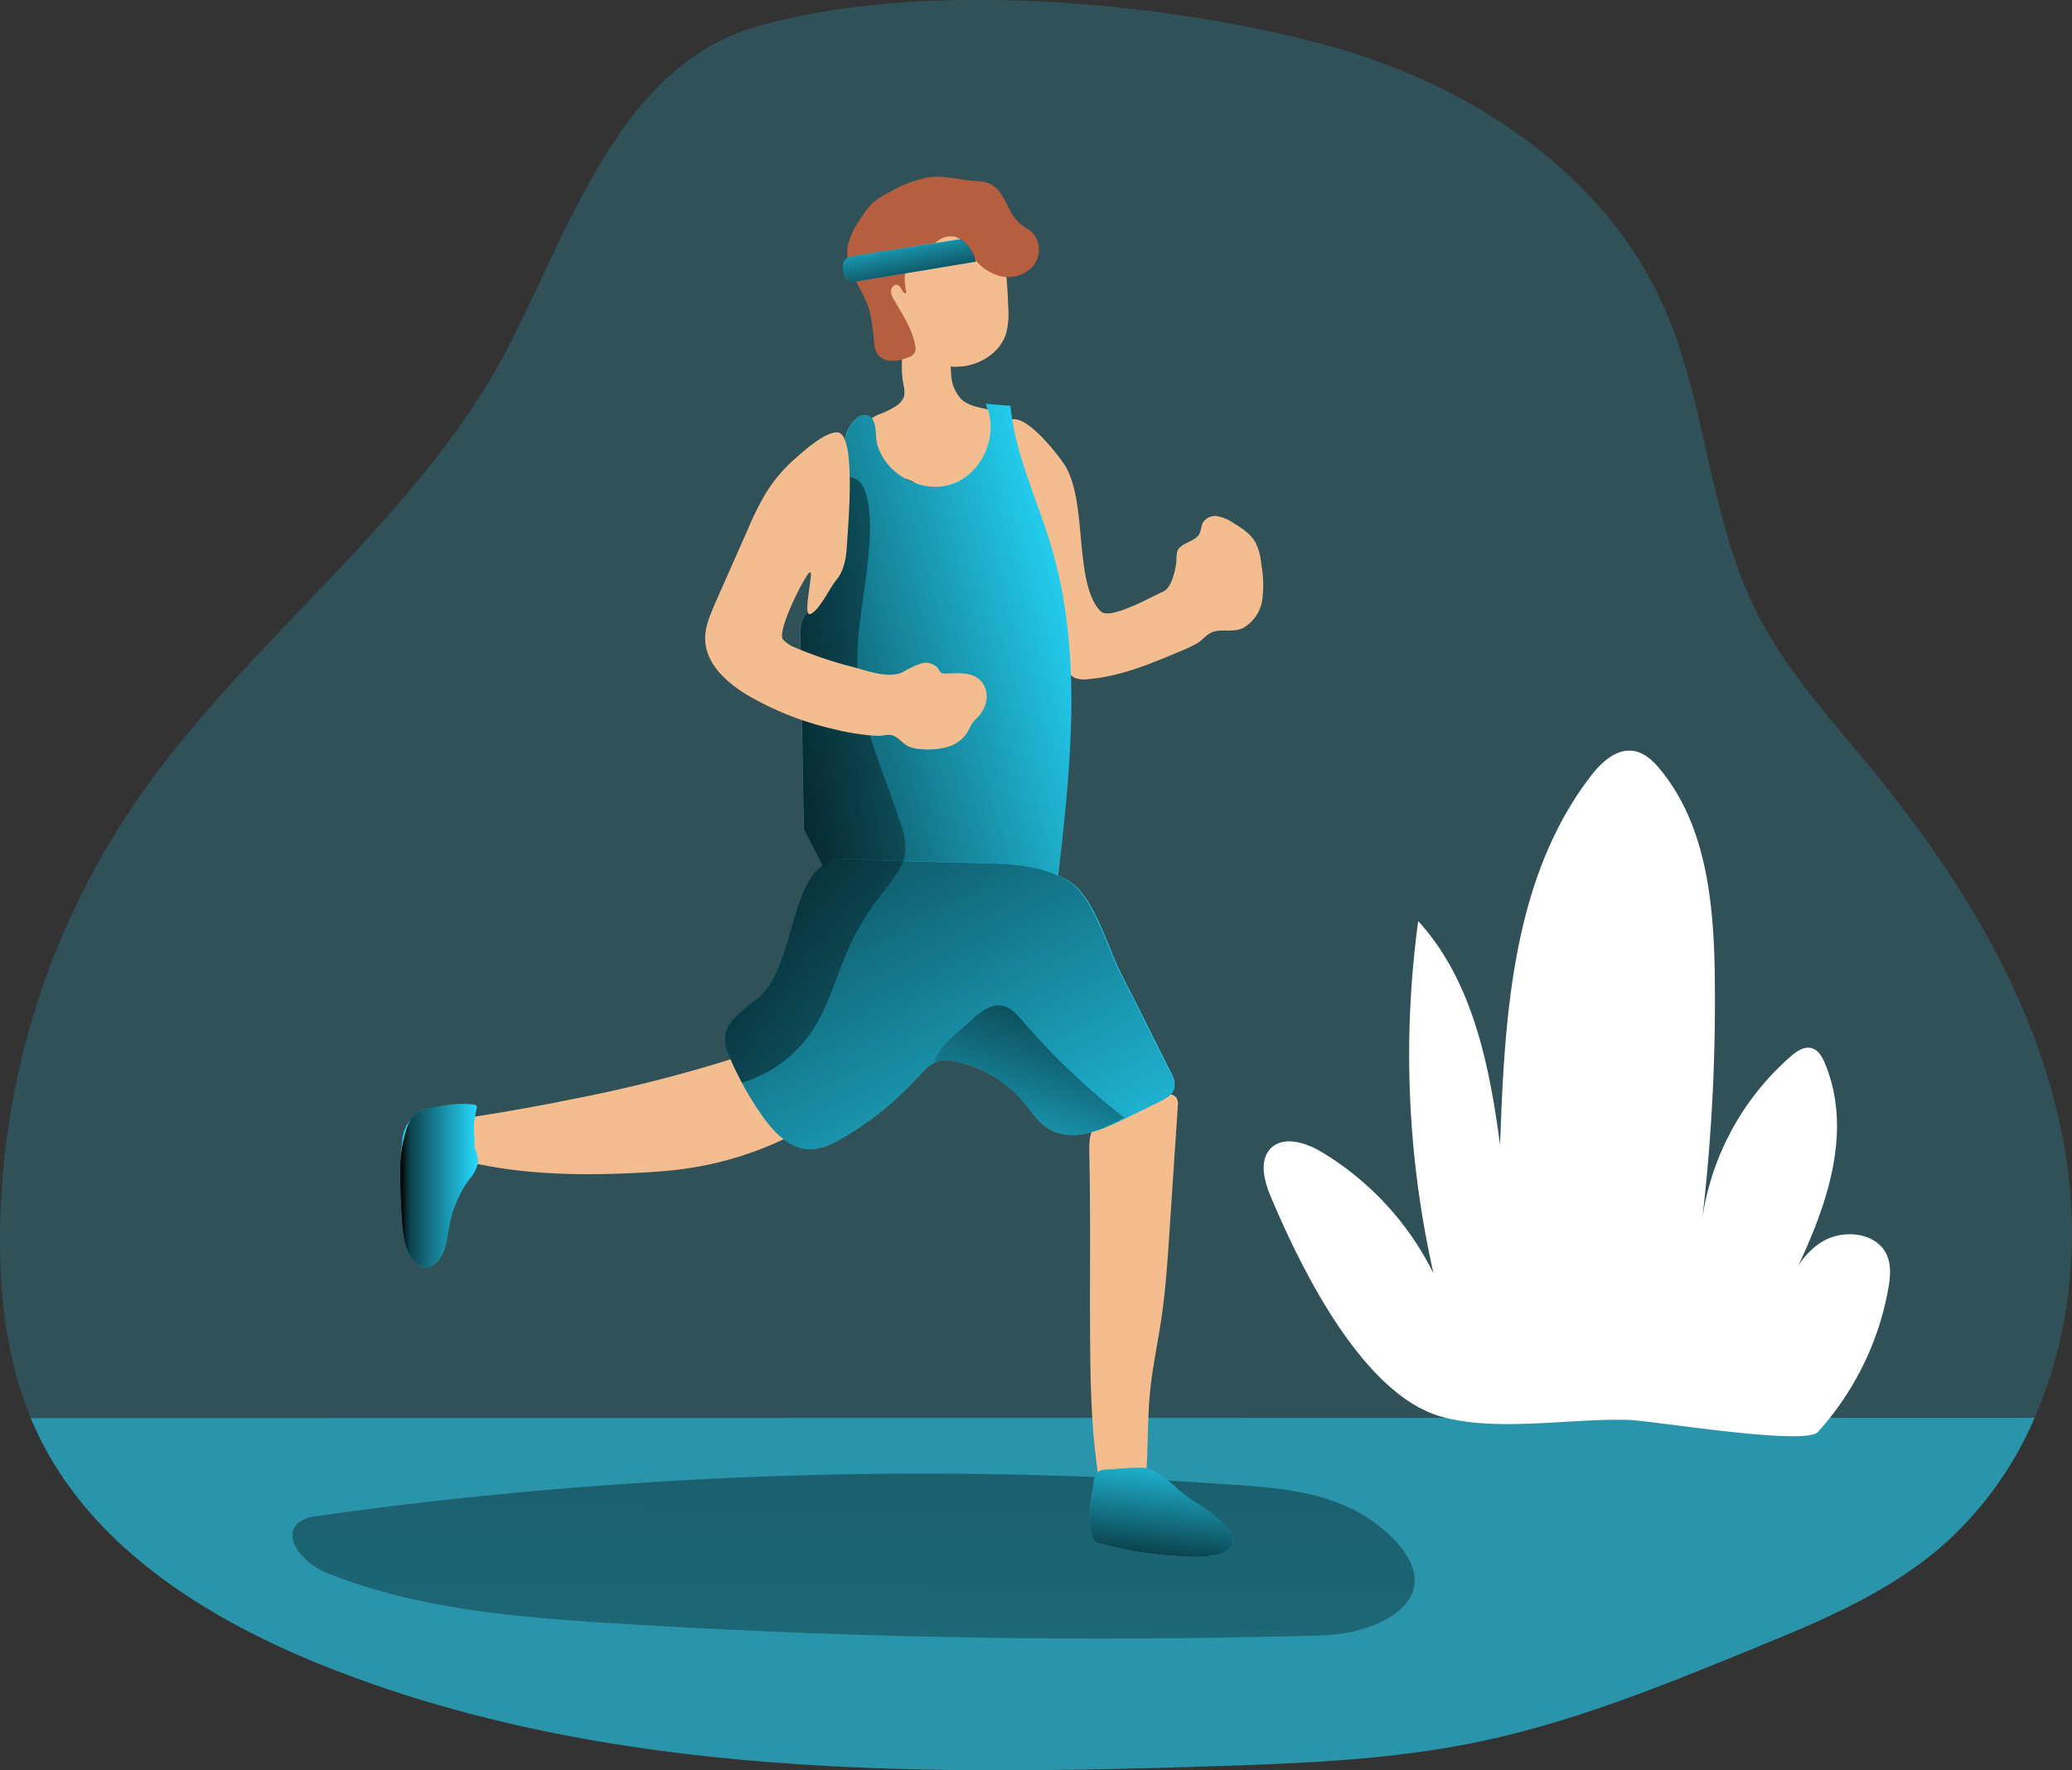 <svg id="Layer_1" data-name="Layer 1" xmlns="http://www.w3.org/2000/svg" xmlns:xlink="http://www.w3.org/1999/xlink" viewBox="0 0 430.22 367.65"><rect x="0" y="0" width="430.22" height="367.65" fill="#333333" stroke="none"/><defs><linearGradient id="linear-gradient" x1="181.8" y1="20.48" x2="178.96" y2="572.62" gradientUnits="userSpaceOnUse"><stop offset="0.01"/><stop offset="0.13" stop-opacity="0.69"/><stop offset="1" stop-opacity="0"/></linearGradient><linearGradient id="linear-gradient-2" x1="242.92" y1="346.23" x2="246.24" y2="318.72" xlink:href="#linear-gradient"/><linearGradient id="linear-gradient-3" x1="86" y1="266.33" x2="102.18" y2="266.33" xlink:href="#linear-gradient"/><linearGradient id="linear-gradient-4" x1="149.93" y1="170.65" x2="232.47" y2="147.41" xlink:href="#linear-gradient"/><linearGradient id="linear-gradient-5" x1="160.79" y1="167.09" x2="230.99" y2="296.11" xlink:href="#linear-gradient"/><linearGradient id="linear-gradient-6" x1="97.81" y1="170.43" x2="257.51" y2="196.68" xlink:href="#linear-gradient"/><linearGradient id="linear-gradient-7" x1="192.84" y1="80.9" x2="189.64" y2="64.77" xlink:href="#linear-gradient"/><linearGradient id="linear-gradient-8" x1="235.24" y1="215.97" x2="208.92" y2="258.66" xlink:href="#linear-gradient"/></defs><title>Jogging</title><path d="M425.35,314.49a74.25,74.25,0,0,1-19.89,27.2c-11.27,9.54-25.18,15.28-38.84,20.86-18.33,7.49-36.76,15-56.13,19.1-18.19,3.85-36.88,4.59-55.47,5.19-62.72,2-127.44,2.33-185.63-21.16C45.48,356,22,341.21,10.83,318c-.55-1.14-1.06-2.29-1.54-3.46-4.9-11.91-6.47-25.07-6.39-38a161.56,161.56,0,0,1,27.64-89.17C51.9,155.82,84,132.52,103.94,100.1c15.23-24.77,24.44-65.33,55.83-74.45,34.31-10,84.78-5.35,118.49,3.77,29.12,7.89,57,25.83,69.61,53.24,9.41,20.46,9.64,44.31,19.72,64.44,6.12,12.21,15.53,22.38,24.18,32.94,19,23.24,35.2,49.93,40,79.58C434.78,278,432.76,297.6,425.35,314.49Z" transform="translate(-2.9 -20.05)" fill="#25dbff" opacity="0.18" style="isolation:isolate"/><path d="M425.35,314.49a74.25,74.25,0,0,1-19.89,27.2c-11.27,9.54-25.18,15.28-38.84,20.86-18.33,7.49-36.76,15-56.13,19.1-18.19,3.85-36.88,4.59-55.47,5.19-62.72,2-127.44,2.33-185.63-21.16C45.48,356,22,341.21,10.83,318c-.55-1.14-1.06-2.29-1.54-3.46Z" transform="translate(-2.9 -20.05)" fill="#25dbff" opacity="0.49" style="isolation:isolate"/><path d="M68.87,334.88a7.44,7.44,0,0,0-4.06,1.44c-3.53,3.22,1.44,8.58,5.88,10.36,18.63,7.46,39,9.18,59,10.44q73.8,4.65,147.82,2.55c12.65-.36,26.64-8.21,14.41-20.35C281.8,329.24,267.7,329,254.44,328.09A894.41,894.41,0,0,0,135.93,328Q102.29,330.15,68.87,334.88Z" transform="translate(-2.9 -20.05)" fill="url(#linear-gradient)"/><path d="M223.83,116.42c4.45,6.59,2.51,21.09,6,28.21a7.7,7.7,0,0,0,1.67,2.42c2,1.79,10.6-3.14,12.85-4.11,1.81-.78,2.56-4.19,2.82-6.4a9.3,9.3,0,0,1,.15-1.91c.62-1.93,3.67-1.93,4.62-3.73.37-.7.34-1.57.7-2.28a3,3,0,0,1,3.07-1.36,8.69,8.69,0,0,1,3.26,1.38c1.81,1.1,3.67,2.31,4.67,4.17a12.5,12.5,0,0,1,1.13,4.3,24.09,24.09,0,0,1,.24,7.38,8.07,8.07,0,0,1-3.95,5.95c-2.2,1.12-4.78,0-6.79,1.06-1,.49-1.8,1.58-2.79,2.14a30.51,30.51,0,0,1-3.37,1.6c-6.24,2.64-12.6,5.31-19.35,5.86a5.34,5.34,0,0,1-2.81-.33,5.59,5.59,0,0,1-2.06-2.22,85.06,85.06,0,0,1-12.88-46.82C211.31,100.6,221.2,112.52,223.83,116.42Z" transform="translate(-2.9 -20.05)" fill="#f3bd8f"/><path d="M186.21,134.09l-13.27,18s-.33-3.28-.91-6.58c.21-.2.41-.4.61-.61,3.44-3.65,5.21-8.61,5.85-13.57s.24-10-.14-15a15.55,15.55,0,0,1,.45-6.63Z" transform="translate(-2.9 -20.05)" fill="#f3bd8f"/><path d="M200.4,97.84a7.87,7.87,0,0,0,2.16,5.17c2,1.78,4.95,1.68,7.42,2.66a2.25,2.25,0,0,1,.83.52,1.89,1.89,0,0,1,.37.75,6.28,6.28,0,0,1-.29,3.87c-1.35,3.73-5.76,13.42-9.5,14.74s-6.77-5.6-10.7-6.11a8.76,8.76,0,0,1-3.73-1.12,9.14,9.14,0,0,1-2.81-3.53,11.35,11.35,0,0,1-1.5-4.14,4.31,4.31,0,0,1,1.55-3.94,8.06,8.06,0,0,1,1.74-.8,16.21,16.21,0,0,0,2.73-1.37,4.18,4.18,0,0,0,1.94-2.13,5.25,5.25,0,0,0-.1-2.36,21.47,21.47,0,0,1,0-7.87,7.21,7.21,0,0,1,.71-2.22,4.45,4.45,0,0,1,6.94-1.08C200.65,91.18,200.11,94.82,200.4,97.84Z" transform="translate(-2.9 -20.05)" fill="#f3bd8f"/><path d="M212.25,84a16.14,16.14,0,0,1-.44,5.28c-1.26,4.1-5.6,6.74-9.88,6.92a8,8,0,0,1-4.09-.78,9.76,9.76,0,0,1-2-1.51c-3-2.74-5.76-6-6.67-10-.34-1.49-2.75-4.33-2.73-5.86,0-2.26,2.62-3.25,3.48-5.33a11.79,11.79,0,0,1,9.23-7c4.15-.53,8,1.56,11.06,4.17,1.52,1.3,1.29,3.87,1.48,5.83C212,78.43,212.16,81.19,212.25,84Z" transform="translate(-2.9 -20.05)" fill="#f3bd8f"/><path d="M211.13,60.94c1.16,2,1.94,4.27,3.73,5.7.73.58,1.6,1,2.29,1.63a5.29,5.29,0,0,1,.28,7,6.93,6.93,0,0,1-6.94,2.1,10.15,10.15,0,0,1-5.94-4.53c-.89-1.39-1.67-3.08-3.24-3.6a4.5,4.5,0,0,0-3.9,1c-1.12.83-2.06,1.89-3.24,2.62a13.77,13.77,0,0,0-1.95,1.2c-1.84,1.6-1.57,4.48-1.14,6.88-.77.24-.91-1.15-1.59-1.59s-1.45.21-1.57.92a3.12,3.12,0,0,0,.59,2c1.75,3.07,3.82,6.08,4.42,9.57a2.31,2.31,0,0,1-.08,1.4,2.51,2.51,0,0,1-1.51,1.09A8.5,8.5,0,0,1,188,95a3.66,3.66,0,0,1-3-1.58,5,5,0,0,1-.58-2,46.88,46.88,0,0,0-1-6.91c-1.29-4.46-5.13-8.36-4.57-13a14.37,14.37,0,0,1,2.56-5.75,17.7,17.7,0,0,1,2.7-3.55A16.26,16.26,0,0,1,187.52,60a25.32,25.32,0,0,1,8.11-3.12c3.39-.51,6.41.58,9.73.75C208.06,57.75,209.64,58.38,211.13,60.94Z" transform="translate(-2.9 -20.05)" fill="#b55f40"/><path d="M101.13,252a8.6,8.6,0,0,0-4.53,1.6,4.4,4.4,0,0,0,.33,6.56,8.05,8.05,0,0,0,2.91,1.12c11.66,2.76,23.78,2.95,35.75,2.32,3.25-.17,6.5-.4,9.72-.86a70.41,70.41,0,0,0,30.35-11.94,2.76,2.76,0,0,0,1.23-1.39,2.6,2.6,0,0,0-.2-1.52c-1.53-4.34-5.39-10.05-10-11.6-3.43-1.15-7.25,2.17-10.42,3.23a305.41,305.41,0,0,1-34.87,8.86Q111.31,250.44,101.13,252Z" transform="translate(-2.9 -20.05)" fill="#f3bd8f"/><path d="M229.23,295c.05,11.5.13,23.07,2.21,34.38a1.82,1.82,0,0,0,.48,1.11,1.86,1.86,0,0,0,1.45.23l3.95-.47a4.57,4.57,0,0,0,2.27-.68c1-.77,1.23-2.22,1.32-3.5.38-5.78.23-11.59.82-17.34.51-4.95,1.56-9.83,2.3-14.75.9-6.09,1.31-12.25,1.71-18.39l1.71-25.82a2.64,2.64,0,0,0-.35-1.86,2.48,2.48,0,0,0-2-.64A21.37,21.37,0,0,0,232,251.88c-3,2.47-3,4.74-2.91,8.39C229.34,271.83,229.18,283.4,229.23,295Z" transform="translate(-2.9 -20.05)" fill="#f5bd8d"/><path d="M232.12,325.28a2.06,2.06,0,0,0-1.54.78,4.64,4.64,0,0,0-.57,1.79c-.63,3.59-1.26,7.29-.49,10.86a2.52,2.52,0,0,0,.49,1.18,2.74,2.74,0,0,0,1.37.71,75.76,75.76,0,0,0,17,2.66,26.34,26.34,0,0,0,7-.29,6.13,6.13,0,0,0,2.2-.84,2.88,2.88,0,0,0,1.29-1.92,4.2,4.2,0,0,0-1.5-3.23,25.47,25.47,0,0,0-4.25-3.64c-1.29-.88-2.66-1.65-3.9-2.59s-2.24-1.93-3.38-2.88a27.18,27.18,0,0,0-2.79-2,6.88,6.88,0,0,0-1.75-.84,7.82,7.82,0,0,0-2.16-.17c-1.68,0-3.36.14-5,.3C233.58,325.23,232.82,325.18,232.12,325.28Z" transform="translate(-2.9 -20.05)" fill="#25dbff"/><path d="M102.16,261.45A7.73,7.73,0,0,1,100.3,265a23.75,23.75,0,0,0-4.08,9.47c-.55,2.92-.75,6.32-3.1,8.15a2.85,2.85,0,0,1-1.87.69,3,3,0,0,1-1.82-.85c-2.34-2-2.83-5.44-3.06-8.53s-.35-6-.36-9c0-.66,0-1.34,0-2v0a25.58,25.58,0,0,1,1.48-9,10.32,10.32,0,0,1,.62-1.3A4.52,4.52,0,0,1,89.62,251a6.68,6.68,0,0,1,2.21-.72c3.12-.65,6.32-1.3,9.48-.83a.87.87,0,0,1,.56.26.84.84,0,0,1,0,.59,16.91,16.91,0,0,0-.49,5.77,7.83,7.83,0,0,1,0,2.16A7.57,7.57,0,0,1,102.16,261.45Z" transform="translate(-2.9 -20.05)" fill="#25dbff"/><path d="M232.12,325.28a2.06,2.06,0,0,0-1.54.78,4.64,4.64,0,0,0-.57,1.79c-.63,3.59-1.26,7.29-.49,10.86a2.52,2.52,0,0,0,.49,1.18,2.74,2.74,0,0,0,1.37.71,75.76,75.76,0,0,0,17,2.66,26.34,26.34,0,0,0,7-.29,6.13,6.13,0,0,0,2.2-.84,2.88,2.88,0,0,0,1.29-1.92,4.2,4.2,0,0,0-1.5-3.23,25.47,25.47,0,0,0-4.25-3.64c-1.29-.88-2.66-1.65-3.9-2.59s-2.24-1.93-3.38-2.88a27.18,27.18,0,0,0-2.79-2,6.88,6.88,0,0,0-1.75-.84,7.82,7.82,0,0,0-2.16-.17c-1.68,0-3.36.14-5,.3C233.58,325.23,232.82,325.18,232.12,325.28Z" transform="translate(-2.9 -20.05)" fill="url(#linear-gradient-2)"/><path d="M102.16,261.45A7.73,7.73,0,0,1,100.3,265a23.75,23.75,0,0,0-4.08,9.47c-.55,2.92-.75,6.32-3.1,8.15a2.85,2.85,0,0,1-1.87.69,3,3,0,0,1-1.82-.85c-2.34-2-2.83-5.44-3.06-8.53s-.35-6-.36-9c0-.66,0-1.34,0-2v0a25.58,25.58,0,0,1,1.48-9,10.32,10.32,0,0,1,.62-1.3A4.52,4.52,0,0,1,89.62,251a6.68,6.68,0,0,1,2.21-.72c3.12-.65,6.32-1.3,9.48-.83a.87.87,0,0,1,.56.26.84.84,0,0,1,0,.59,16.91,16.91,0,0,0-.49,5.77,7.83,7.83,0,0,1,0,2.16A7.57,7.57,0,0,1,102.16,261.45Z" transform="translate(-2.9 -20.05)" fill="url(#linear-gradient-3)"/><path d="M88.11,252.64a10.32,10.32,0,0,0-.62,1.3,25.58,25.58,0,0,0-1.48,9,44.35,44.35,0,0,1,.39-5.76A7.78,7.78,0,0,1,88.11,252.64Z" transform="translate(-2.9 -20.05)" fill="#25dbff"/><path d="M222.52,202.77a4.94,4.94,0,0,1-.69,2.32,4.62,4.62,0,0,1-3.36,1.42c-12.95,1.37-25.8-3.66-38.83-3.46a22.77,22.77,0,0,1-5.21-.34l.35-.67-5-9.76q-.34-20-.69-39.95a9.73,9.73,0,0,1,.35-3.36,10.18,10.18,0,0,1,2.58-3.43c.21-.2.41-.4.61-.61,3.44-3.65,5.21-8.61,5.85-13.57s.24-10-.14-15a15.55,15.55,0,0,1,.45-6.63c.61-1.65,2.61-4.29,4.61-3.24,1.61.85,1.18,4,1.54,5.5,1.58,6.56,9.44,10.78,15.78,8.52s9.73-10.53,6.8-16.6l5.19.43c.93,10.13,5.57,19.47,8.46,29.22C227.8,155.85,225.19,179.69,222.52,202.77Z" transform="translate(-2.9 -20.05)" fill="#25dbff"/><path d="M222.63,201.85c0,.3-.08.61-.11.92a4.94,4.94,0,0,1-.69,2.32,4.62,4.62,0,0,1-3.36,1.42c-10.28,1.08-20.5-1.86-30.8-3a63.36,63.36,0,0,0-8-.44,22.77,22.77,0,0,1-5.21-.34l.35-.67-1.1-2.16-3.89-7.6q-.34-20-.69-39.95a9.73,9.73,0,0,1,.35-3.36,10.18,10.18,0,0,1,2.58-3.43c.21-.2.41-.4.61-.61,3.44-3.65,5.21-8.61,5.85-13.57a62.6,62.6,0,0,0,.06-12.32c-.06-.9-.13-1.78-.2-2.67a15.55,15.55,0,0,1,.45-6.63c.61-1.65,2.61-4.29,4.61-3.24,1.61.85,1.18,4,1.54,5.5,1.58,6.56,9.44,10.78,15.78,8.52s9.73-10.53,6.8-16.6l5.19.43c.93,10.13,5.57,19.47,8.46,29.22C227.71,155.55,225.25,179.05,222.63,201.85Z" transform="translate(-2.9 -20.05)" fill="url(#linear-gradient-4)"/><path d="M159.65,227.78c-2.68,2.23-6.18,4.44-6.28,7.94a9.24,9.24,0,0,0,1,3.82,67.77,67.77,0,0,0,6.73,12.13c2.49,3.58,6,7.22,10.33,7.06a13,13,0,0,0,5.78-2,64.18,64.18,0,0,0,16.05-12.77c1.39-1.52,2.85-3.2,4.87-3.62a7.6,7.6,0,0,1,3.11.14,25.1,25.1,0,0,1,14.12,8.4c1.63,1.94,3,4.18,5.17,5.53,4.68,2.93,10.75.53,15.7-1.9l7.39-3.63c1.33-.65,2.81-1.48,3.14-2.92a5,5,0,0,0-.79-3.29q-5.14-10.28-10.34-20.53c-2.64-5.21-5.54-15.62-10.41-18.85-5.27-3.49-12-3.78-18.29-4l-20.54-.56c-3.57-.11-8.72-1.1-12,.71C166.69,203.63,167.61,222.31,159.65,227.78Z" transform="translate(-2.9 -20.05)" fill="#25dbff"/><path d="M246.73,245.94c-.32,1.44-1.8,2.27-3.13,2.93l-7.39,3.62a45.19,45.19,0,0,1-4.36,1.91c-3.88,1.44-8,2.1-11.34,0-2.15-1.34-3.54-3.59-5.17-5.53a25.12,25.12,0,0,0-14.12-8.41,8,8,0,0,0-3.11-.13,5,5,0,0,0-1.21.42,13.42,13.42,0,0,0-3.66,3.21,64.37,64.37,0,0,1-16.05,12.76,13.1,13.1,0,0,1-5.78,2c-4.35.16-7.84-3.49-10.33-7.06a67.41,67.41,0,0,1-4.16-6.79q-1.39-2.61-2.57-5.34a9.09,9.09,0,0,1-1-3.82c.1-3.5,3.6-5.7,6.28-7.94,7.72-5.3,7.09-23.05,14-27.9.21-.15.43-.28.65-.41,3.32-1.81,8.47-.82,12-.71l4,.11,16.5.45c5.32.14,10.92.37,15.71,2.53a17.43,17.43,0,0,1,2.57,1.42c4.86,3.23,7.77,13.64,10.41,18.85q5.19,10.24,10.34,20.53A5.09,5.09,0,0,1,246.73,245.94Z" transform="translate(-2.9 -20.05)" fill="url(#linear-gradient-5)"/><path d="M190.88,196.87a8.43,8.43,0,0,1-.46,2,17,17,0,0,1-2.75,4.62L186,205.65a54.32,54.32,0,0,0-7.13,11.86c-2.44,5.56-4,11.6-7.35,16.67a26.77,26.77,0,0,1-14.26,10.62l-.3.08q-1.39-2.61-2.57-5.34a9.09,9.09,0,0,1-1-3.82c.1-3.5,3.6-5.7,6.28-7.94,7.72-5.3,7.09-23.05,14-27.9l-3.89-7.6q-.34-20-.69-39.95a9.73,9.73,0,0,1,.35-3.36,10.18,10.18,0,0,1,2.58-3.43c.21-.2.41-.4.61-.61,3.44-3.65,5.21-8.61,5.85-13.57a62.6,62.6,0,0,0,.06-12.32c.29,0,.58,0,.86.07,5.9.79,3.92,15.72,3.4,20.06-.81,6.74-2.18,13.47-1.83,20.24.56,11,5.55,21.18,8.93,31.65A14.54,14.54,0,0,1,190.88,196.87Z" transform="translate(-2.9 -20.05)" fill="url(#linear-gradient-6)"/><path d="M161.69,122.83a66.75,66.75,0,0,0-3.52,7.15l-6.8,15.39c-1,2.36-2.1,4.81-2.06,7.38.1,5.44,4.95,9.52,9.7,12.18a64,64,0,0,0,17.05,6.55,48.38,48.38,0,0,0,9.19,1.4c1,0,2-.4,2.9-.13,1.26.37,2.17,1.72,3.34,2.29a7.68,7.68,0,0,0,2.77.59,14.88,14.88,0,0,0,5.4-.47,7.34,7.34,0,0,0,4.23-3.22,18,18,0,0,1,.92-1.74,13.62,13.62,0,0,1,1.15-1.26,6.53,6.53,0,0,0,1.8-3.84,4.75,4.75,0,0,0-1.45-3.9c-1.84-1.65-4.63-1.32-7.1-1.27a1.45,1.45,0,0,1-.83-.14c-.34-.19-.49-.59-.7-.92a3.35,3.35,0,0,0-3.64-1,20.11,20.11,0,0,0-3.63,1.73c-3.1,1.51-7.61-.33-10.8-1.14a79.78,79.78,0,0,1-11.47-3.88,6.62,6.62,0,0,1-2.66-1.72c-1.31-1.63,4-12.25,5.4-13.84s-1.61,9.36.31,8.54,4-5.46,5.36-7.06c1.8-2.14,2.1-5.14,2.25-7.95.19-3.5,1.93-22.46-2-22.7-2.54-.16-6.88,3.77-8.67,5.32A32.11,32.11,0,0,0,161.69,122.83Z" transform="translate(-2.9 -20.05)" fill="#f3bd8f"/><path d="M205.5,74.4l-24.94,4.14a2.16,2.16,0,0,1-2.49-1.81l-.15-1a2.15,2.15,0,0,1,1.8-2.44l22.54-3.6h0a7,7,0,0,1,2.85,3.62Z" transform="translate(-2.9 -20.05)" fill="#25dbff"/><path d="M205.5,74.4l-24.94,4.14a2.16,2.16,0,0,1-2.49-1.81l-.15-1a2.15,2.15,0,0,1,1.8-2.44l22.72-3.58.42.33a7.4,7.4,0,0,1,2.64,4.39Z" transform="translate(-2.9 -20.05)" fill="url(#linear-gradient-7)"/><path d="M236.37,252.18c-1.5.76-3,1.51-4.52,2.22-3.88,1.44-8,2.1-11.34,0-2.15-1.34-3.54-3.59-5.17-5.53a25.12,25.12,0,0,0-14.12-8.41,8,8,0,0,0-3.11-.13,5,5,0,0,0-1.21.42c.73-3.39,5.28-6.52,7.61-8.75,1.82-1.75,4.1-3.58,6.57-3.07,1.74.36,3,1.82,4.17,3.17A146,146,0,0,0,236.37,252.18Z" transform="translate(-2.9 -20.05)" fill="url(#linear-gradient-8)"/><path d="M266.74,268.52c-1.4-3.31-2.47-7.6.12-10.09s7.17-1.11,10.39.82a61,61,0,0,1,23.3,25.26,206.31,206.31,0,0,1-3.18-73.18c11.3,12.4,14.78,29.88,17,46.5.93-26.69,2.51-55.29,18.74-76.5,2.23-2.92,5.4-5.91,9-5.32,2.3.37,4.11,2.12,5.58,3.92,9.58,11.7,11.07,27.9,11.26,43a389.94,389.94,0,0,1-2.93,53,55.28,55.28,0,0,1,18.79-36.57c1.17-1,2.62-2,4.12-1.67s2.32,1.83,2.9,3.22c6.81,16.37-1.58,34.75-9.81,50.47,2.07-5,4.37-10.24,8.85-13.23s11.81-2.28,13.87,2.69c.89,2.16.63,4.62.22,6.92a60.22,60.22,0,0,1-14.6,29.67c-2.67,2.94-34.25-2.36-39.42-2.51-12-.34-26.94,2.52-38.52-.6C285.77,309.85,272.83,283,266.74,268.52Z" transform="translate(-2.9 -20.05)" fill="#fff"/></svg>